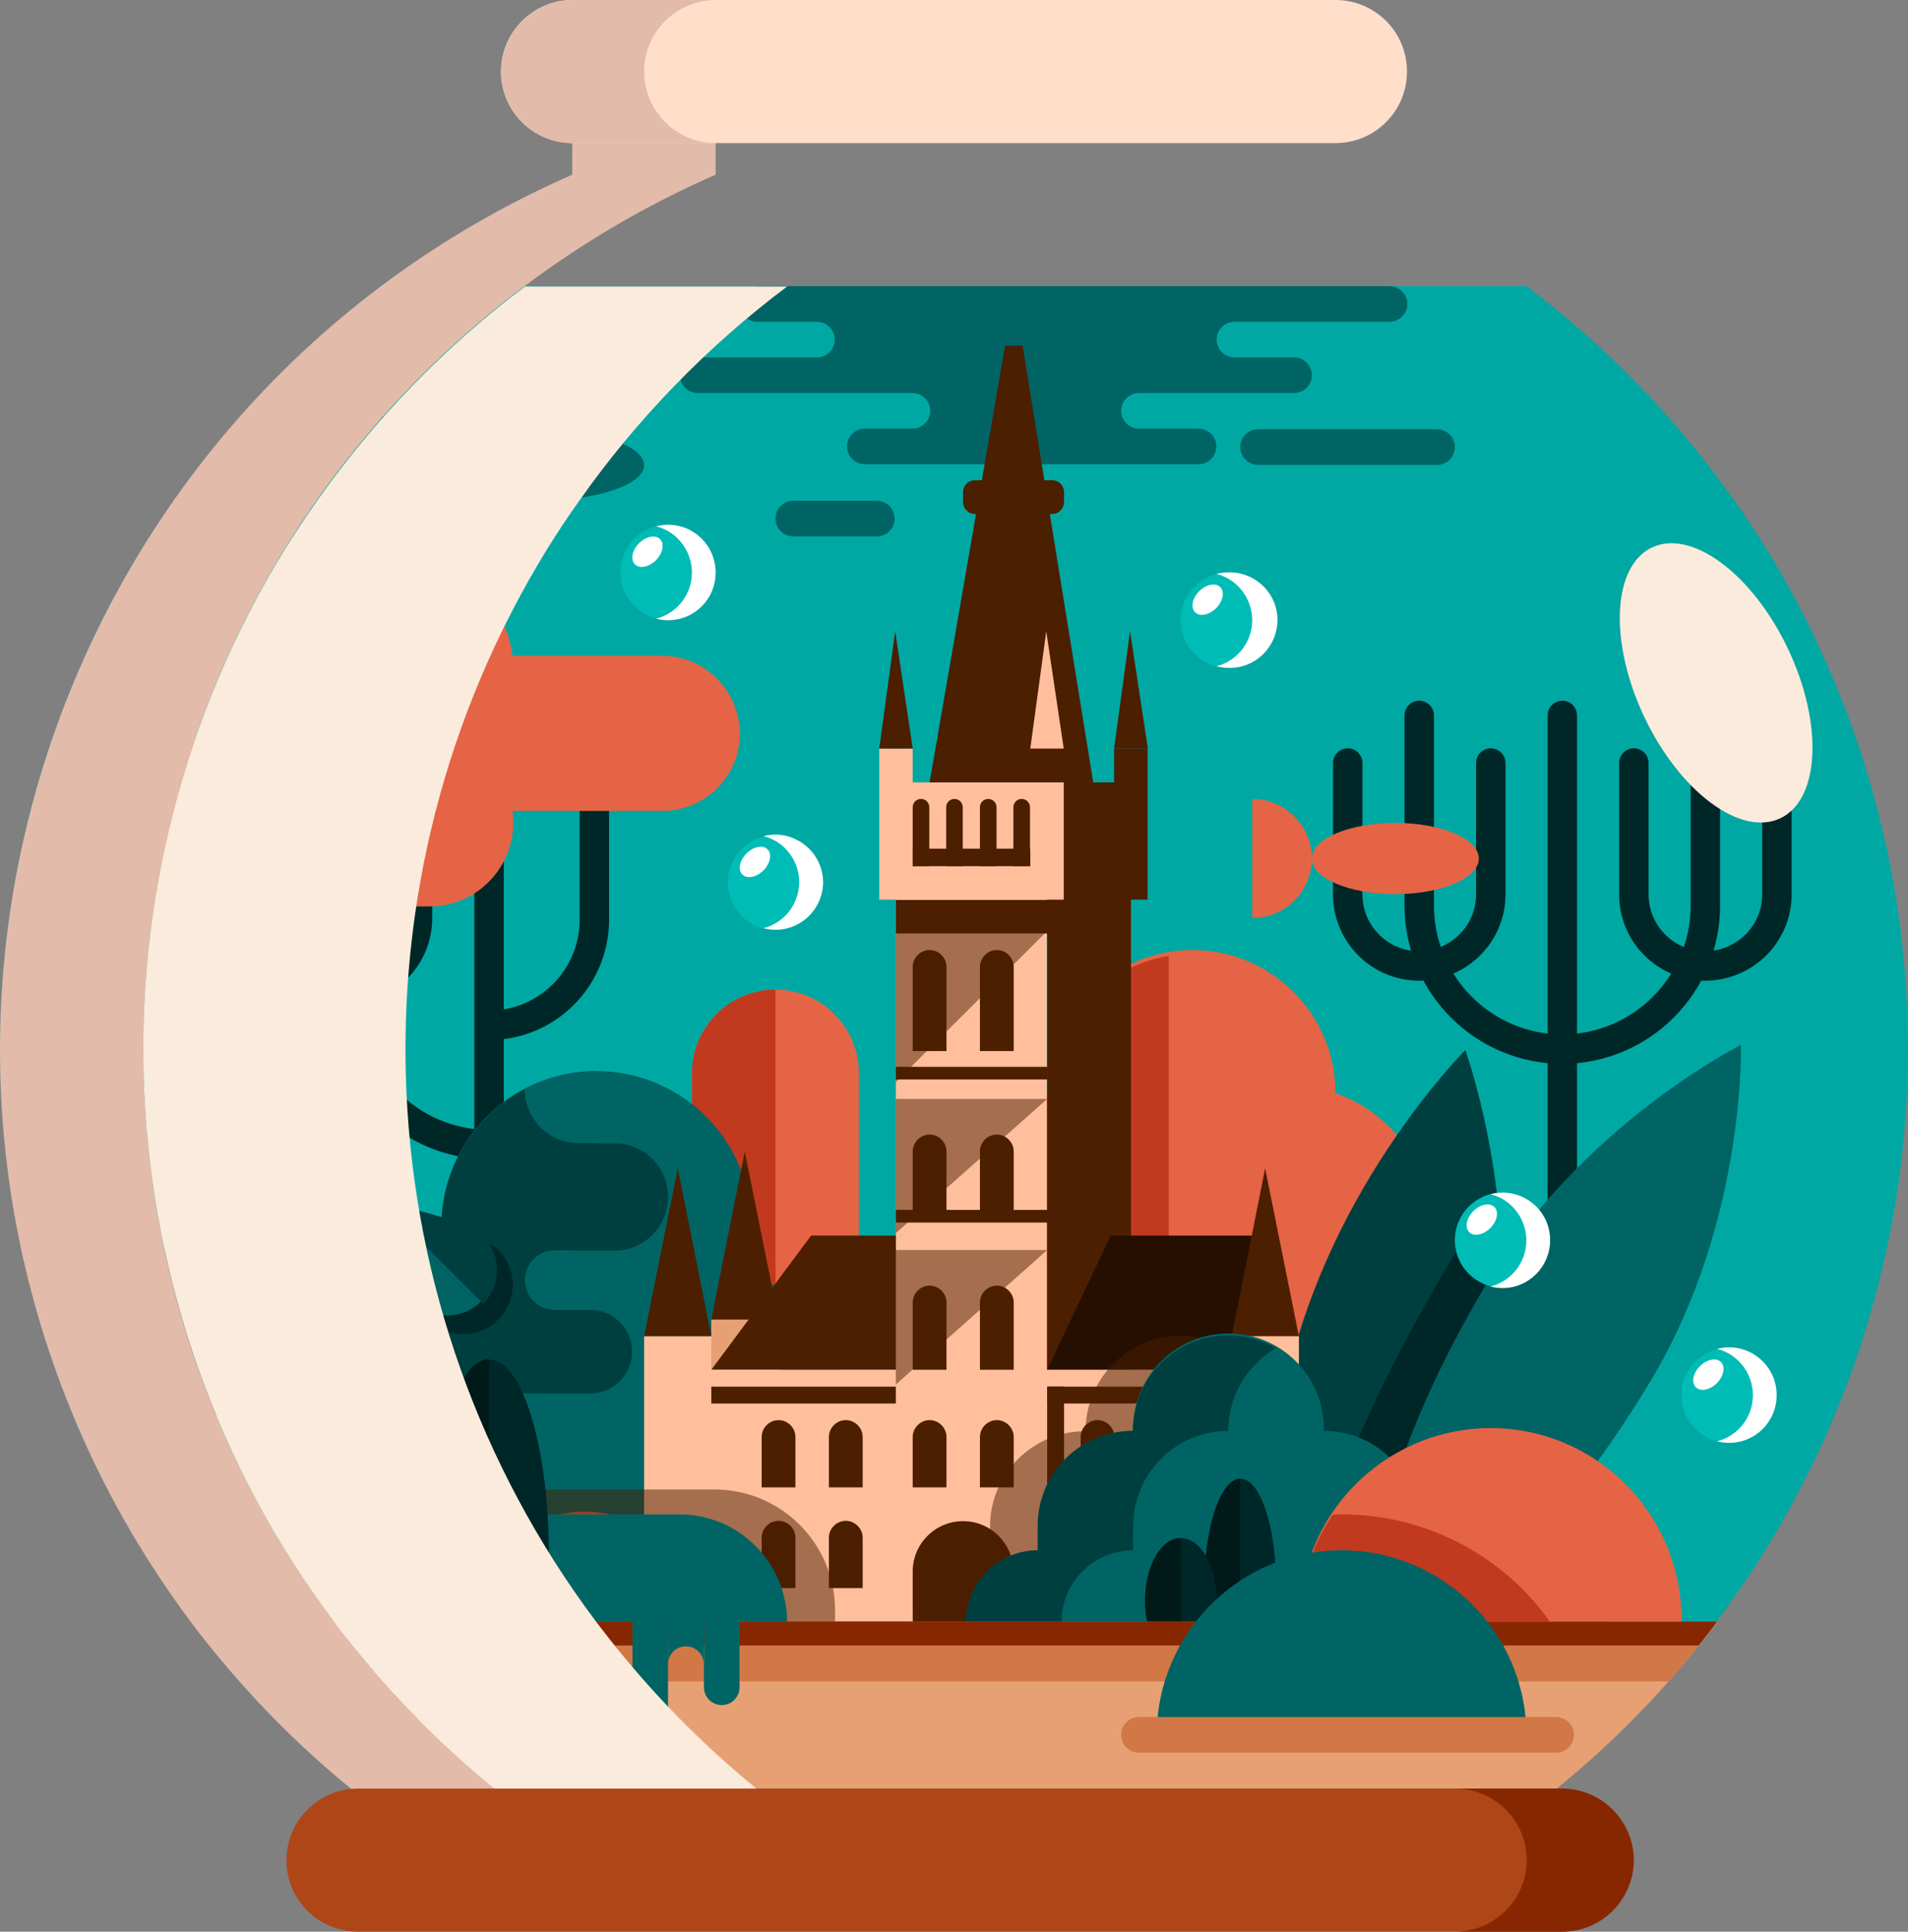 <svg version="1.1" id="Layer_1" xmlns="http://www.w3.org/2000/svg" x="0" y="0" viewBox="0 0 621.5 629.1" xml:space="preserve"><rect x="0" y="0" width="621.5" height="629.1" fill="#808080" stroke="none"/><style>.st1{fill:#e56445}.st2{fill:#c1391e}.st3{fill:#006464}.st4{fill:#003f3f}.st5{fill:none;stroke:#002728;stroke-width:9.59;stroke-linecap:round;stroke-miterlimit:10}.st6{fill:#4c1f00}.st7{fill:#e6a073}.st8{fill:#ffbf9c}.st10{fill:none;stroke:#4c1f00;stroke-width:4.11;stroke-miterlimit:10}.st11{opacity:.5;fill:#4c1f00;enable-background:new}.st12{fill:#002728}.st13{fill:#ff8764}.st14{fill:#001919}.st15{fill:#d17846}.st16{fill:#872702}.st17{fill:#00bcb7}.st18{fill:#fff}.st19{fill:#e2bbaa}.st20{fill:#faebdc}</style><path d="M575.3 178.6c-3.3-5.3-6.7-10.5-10.3-15.5-18.8-26.7-41.7-50.3-67.8-69.9H124.4c-26.1 19.6-49 43.2-67.8 69.9-3.6 5.1-7 10.2-10.3 15.5-67 108.7-60.7 247.3 15.9 349.5 3 4 6 7.8 9.2 11.6 12.9 15.6 27.3 29.9 43 42.7l4.8 3.9c1.6 1.3 3.3 2.6 5 3.9H497c1.7-1.3 3.4-2.6 5-3.9 1.7-1.3 3.2-2.6 4.8-3.9 15.7-12.8 30.1-27.1 43.1-42.7 3.2-3.8 6.2-7.7 9.2-11.6C636 426 642.3 287.4 575.3 178.6z" fill="#00a8a3"/><path class="st1" d="M225.4 431.1v-81.6c0-15 12.2-27.1 27.2-27.2 15 0 27.1 12.2 27.2 27.2v81.6h-54.4z"/><path class="st2" d="M252.6 322.3c-15 0-27.1 12.2-27.2 27.2v81.6h27.2V322.3z"/><path class="st1" d="M435 356c0-25.7-20.9-46.6-46.6-46.6s-46.6 20.9-46.6 46.6c-24.3 8.5-37.1 35-28.6 59.3 6.5 18.8 24.3 31.3 44.1 31.2h62.2c25.7.1 46.6-20.7 46.7-46.4.1-19.8-12.4-37.5-31.2-44.1z"/><path class="st2" d="M380.7 311.3c-22 3.7-38.2 22.4-38.8 44.7-24.3 8.5-37.1 35-28.6 59.3 6.5 18.8 24.3 31.3 44.1 31.2h23.3V311.3z"/><path class="st3" d="M452.5 93.2H246.7c-3.2 0-5.8 2.6-5.8 5.8 0 3.2 2.6 5.8 5.8 5.8h19.4c3.2 0 5.8 2.6 5.8 5.8s-2.6 5.8-5.8 5.8h-38.8c-3.2 0-5.8 2.6-5.8 5.8 0 3.2 2.6 5.8 5.8 5.8h69.9c3.2 0 5.8 2.6 5.8 5.8s-2.6 5.8-5.8 5.8h-15.5c-3.2 0-5.8 2.6-5.8 5.8 0 3.2 2.6 5.8 5.8 5.8h108.7c3.2 0 5.8-2.6 5.8-5.8 0-3.2-2.6-5.8-5.8-5.8H371c-3.2 0-5.8-2.6-5.8-5.8s2.6-5.8 5.8-5.8h50.5c3.2 0 5.8-2.6 5.8-5.8 0-3.2-2.6-5.8-5.8-5.8h-19.4c-3.2 0-5.8-2.6-5.8-5.8s2.6-5.8 5.8-5.8h50.5c3.2 0 5.8-2.6 5.8-5.8 0-3.2-2.6-5.8-5.9-5.8z"/><path class="st4" d="M484.7 463.5c-14 63.2-39.9 111.1-58 107.1s-21.4-58.4-7.4-121.6c14-63.1 58-107 58-107s21.4 58.4 7.4 121.5z"/><path class="st5" d="M555.5 233v62.1c-.1 25.7-20.9 46.5-46.6 46.6-25.7-.1-46.5-20.9-46.6-46.6V233M508.9 233v170.9"/><path class="st5" d="M485.6 248.5v42.8c0 12.8-10.4 23.2-23.3 23.3-12.8 0-23.3-10.4-23.3-23.3v-42.8M578.8 248.5v42.8c0 12.8-10.4 23.2-23.3 23.3-12.8 0-23.3-10.4-23.3-23.3v-42.8M105 466c-36 0-46.6-21-46.6-46.6v-62.2M105 357.3v170.9"/><path class="st5" d="M81.7 372.8v42.7c0 12.8-10.4 23.3-23.3 23.3-12.8 0-23.3-10.4-23.3-23.3v-42.7M159.3 372.8c-25.7-.1-46.5-20.9-46.6-46.6v-46.6M159.3 256.3v178.6"/><path class="st5" d="M136 256.3V299c0 12.8-10.4 23.2-23.3 23.3-12.8 0-23.3-10.4-23.3-23.3v-42.7M193.6 236.9v62.8c-.1 18.9-15.4 34.2-34.2 34.2"/><circle class="st2" cx="357.4" cy="438.3" r="34.9"/><path class="st3" d="M275.8 461.6c0 27.9-22.7 50.5-50.5 50.4-11.2 0-22.2-3.8-31-10.7-22 17.2-53.7 13.3-70.9-8.7s-13.3-53.7 8.7-70.9c4.2-3.3 8.9-5.9 13.8-7.7-8.1-26.7 7-54.9 33.7-63s54.9 7 63 33.7c2.9 9.6 2.9 19.7 0 29.3 20 7.3 33.3 26.3 33.2 47.6z"/><path class="st4" d="M146 414.1c-8.1-26.7 7-54.9 33.7-63 4.7-1.4 9.6-2.2 14.6-2.2v152.4c-22 17.2-53.7 13.2-70.9-8.7-17.2-22-13.2-53.7 8.7-70.9 4.3-3.2 8.9-5.8 13.9-7.6z"/><path class="st3" d="M167.1 453.8h54.4c12.9 0 23.3 10.4 23.3 23.3s-10.4 23.3-23.3 23.3h-54.4c-12.9 0-23.3-10.4-23.3-23.3 0-12.8 10.4-23.3 23.3-23.3z"/><path class="st4" d="M145.7 426.6h46.6c7.5 0 13.6 6.1 13.6 13.6s-6.1 13.6-13.6 13.6h-46.6c-7.5 0-13.6-6.1-13.6-13.6.1-7.5 6.1-13.6 13.6-13.6z"/><path class="st3" d="M180.7 407.2h31.1c5.4 0 9.7 4.3 9.7 9.7 0 5.4-4.3 9.7-9.7 9.7h-31.1c-5.4 0-9.7-4.3-9.7-9.7 0-5.3 4.3-9.7 9.7-9.7z"/><path class="st4" d="M188.5 372.3h11.6c9.7 0 17.5 7.8 17.5 17.5s-7.8 17.5-17.5 17.5h-11.6c-9.7 0-17.5-7.8-17.5-17.5s7.8-17.5 17.5-17.5z"/><path class="st3" d="M217.6 354.7v.1c0 9.6-7.8 17.4-17.5 17.5h-11.7c-9.6 0-17.4-7.8-17.5-17.5v-.2c14.7-7.5 32.1-7.5 46.7.1z"/><path class="st6" d="M362.9 243.8l5.2-38.2 5.8 38.2z"/><path class="st7" d="M231.7 429.7h21.9v98.4h-21.9z"/><path class="st6" d="M242.6 375.1l-10.9 54.6h21.9z"/><path class="st8" d="M291.8 254.8H341v193.3h-49.2z"/><path class="st6" d="M341.1 254.8h27.3v193.3h-27.3z"/><path class="st8" d="M286.4 243.8h10.9V293h-10.9z"/><path class="st6" d="M362.9 243.8h10.9V293h-10.9zM291.8 446.1h-60.1l32.5-43.7h27.6z"/><path fill="#260f00" d="M401.2 446.1h-60.1l20.7-43.7h50.3z"/><path class="st8" d="M231.7 446.1h169.5v82H231.7z"/><path class="st6" d="M291.8 293.1h54.7V304h-54.7zM297.3 276.4h38.3v5.7h-38.3zM220.8 380.5l-11 54.7h21.9zM412.1 380.5l-10.9 54.7h21.9zM297.3 342.3v-27.4c0-3 2.5-5.5 5.5-5.5s5.5 2.5 5.5 5.5v27.4h-11zM297.3 396.9V375c0-3 2.5-5.5 5.5-5.5s5.5 2.5 5.5 5.5v21.9h-11zM297.3 446.1v-21.9c0-3 2.5-5.5 5.5-5.5s5.5 2.5 5.5 5.5v21.9h-11zM297.3 484.4V468c0-3 2.5-5.5 5.5-5.5s5.5 2.5 5.5 5.5v16.4h-11zM319.2 484.4V468c0-3 2.5-5.5 5.5-5.5s5.5 2.5 5.5 5.5v16.4h-11zM352 484.4V468c0-3 2.5-5.5 5.5-5.5s5.5 2.5 5.5 5.5v16.4h-11zM373.9 484.4V468c0-3 2.5-5.5 5.5-5.5s5.5 2.5 5.5 5.5v16.4h-11zM352 517.2v-16.4c0-3 2.5-5.5 5.5-5.5s5.5 2.5 5.5 5.5v16.4h-11zM373.9 517.2v-16.4c0-3 2.5-5.5 5.5-5.5s5.5 2.5 5.5 5.5v16.4h-11zM248.1 484.4V468c0-3 2.5-5.5 5.5-5.5s5.5 2.5 5.5 5.5v16.4h-11zM270 484.4V468c0-3 2.5-5.5 5.5-5.5s5.5 2.5 5.5 5.5v16.4h-11zM248.1 517.2v-16.4c0-3 2.5-5.5 5.5-5.5s5.5 2.5 5.5 5.5v16.4h-11zM270 517.2v-16.4c0-3 2.5-5.5 5.5-5.5s5.5 2.5 5.5 5.5v16.4h-11zM319.2 396.9V375c0-3 2.5-5.5 5.5-5.5s5.5 2.5 5.5 5.5v21.9h-11zM319.2 446.1v-21.9c0-3 2.5-5.5 5.5-5.5s5.5 2.5 5.5 5.5v21.9h-11zM319.2 342.3v-27.4c0-3 2.5-5.5 5.5-5.5s5.5 2.5 5.5 5.5v27.4h-11zM297.3 528.2v-16.4c0-9.1 7.4-16.4 16.4-16.4 9.1 0 16.4 7.4 16.4 16.4v16.4h-32.8z"/><path class="st8" d="M335.6 243.8h10.9V293h-10.9z"/><path class="st6" d="M297.3 282.1v-19.2c0-1.5 1.2-2.7 2.7-2.7 1.5 0 2.7 1.2 2.7 2.7v19.2h-5.4zM330.1 282.1v-19.2c0-1.5 1.2-2.7 2.7-2.7 1.5 0 2.7 1.2 2.7 2.7v19.2h-5.4zM319.2 282.1v-19.2c0-1.5 1.2-2.7 2.7-2.7 1.5 0 2.7 1.2 2.7 2.7v19.2h-5.4zM308.2 282.1v-19.2c0-1.5 1.2-2.7 2.7-2.7 1.5 0 2.7 1.2 2.7 2.7v19.2h-5.4z"/><path class="st8" d="M209.8 435.2h21.9v93h-21.9zM401.2 435.2h21.9v93h-21.9z"/><path class="st6" d="M317.6 156.4h25.1c2.1 0 3.9 1.7 3.9 3.9v3.2c0 2.1-1.7 3.9-3.9 3.9h-25.1c-2.1 0-3.9-1.7-3.9-3.9v-3.2c0-2.2 1.7-3.9 3.9-3.9zM341.1 451.6h60.1v5.5h-60.1zM231.7 451.6h60.1v5.5h-60.1z"/><path class="st6" d="M341.1 451.6h5.5v76.5h-5.5z"/><path class="st10" d="M341.1 349.5h-49.3M341.1 396.1h-49.3"/><path class="st6" d="M356.1 254.8h-53.3l24.6-142.2h5.7z"/><path class="st11" d="M291.8 352.4l49.3-49.2h-49.3zM291.8 401.6l49.3-43.7h-49.3zM291.8 450.9l49.3-43.8h-49.3z"/><path class="st4" d="M396.2 528.2c0-12.9 10.4-23.3 23.3-23.3s23.3 10.4 23.3 23.3"/><path class="st12" d="M167 416.9c-.1-1.2-.4-2.4-.8-3.5-.3-.8-.6-1.6-1-2.4-.2-.5-.5-.9-.8-1.4-.6-.9-1.3-1.8-2.1-2.5-6.2-6.2-33.9-11.3-33.9-11.3s5.1 27.7 11.3 34c6.2 6.2 16.4 6.3 22.6 0 2.2-2.2 3.8-5.1 4.4-8.2.2-1 .3-2 .3-3.1.1-.6.1-1.1 0-1.6z"/><path class="st3" d="M157.4 402.7c5.6 6.5 5 16.3-1.5 21.9-5.9 5.1-14.6 5.1-20.4 0-6.1-6.1-11-32.9-11-32.9s26.8 4.9 32.9 11z"/><path class="st4" d="M124.4 391.7l33 32.9c6-6.1 6-15.9 0-21.9-6.1-6.1-33-11-33-11z"/><path class="st1" d="M155.5 528.2c-.5-19.3 14.7-35.4 34-35.9s35.4 14.7 35.9 34v2h-69.9v-.1z"/><path class="st13" d="M163.2 528.2c0-15 12.2-27.2 27.2-27.2s27.2 12.2 27.2 27.2h-54.4z"/><path class="st1" d="M171 528.2c-.3-10.7 8.2-19.7 18.9-19.9 10.7-.3 19.7 8.2 19.9 18.9v1H171z"/><path class="st13" d="M178.8 528.2c-.3-6.4 4.6-11.9 11.1-12.2 6.4-.3 11.9 4.6 12.2 11.1v1.1h-23.3z"/><path class="st12" d="M487.5 388.4c-5.4 7.3-10.5 14.8-15.2 22.6-45.1 75.2-64.3 146.6-42.8 159.5l1.8.9c17.7-3.9 40.6-49 53.4-107 6.1-27.8 5.4-54.7 2.8-76z"/><path class="st11" d="M272 524.2c-.1-21.5-17.5-39-39.1-39.1h-69.4c-21.5.1-39 17.5-39.1 39.1v3.9H272v-3.9zM415.7 466c0-11.1-5.9-21.4-15.5-26.9-1.7-1-3.5-1.8-5.4-2.5h-.2c-.5-.2-1.1-.4-1.7-.5h-.2c-1.2-.3-2.5-.6-3.7-.8h-.5c-.5 0-.9-.1-1.4-.2h-.5c-.6 0-1.3-.1-1.9-.1-17.2 0-31.1 13.9-31.1 31.1-17.2 0-31.1 13.9-31.1 31v7.8c-12.8 0-23.2 10.4-23.3 23.3h147.5v-31.3c0-17-13.9-30.9-31-30.9z"/><path class="st3" d="M431.2 466c.4-17.2-13.3-31.4-30.4-31.7-17.2-.4-31.4 13.3-31.7 30.4v1.3c-17.1 0-31 13.9-31 31.1v7.8c-12.8 0-23.3 10.4-23.3 23.3h147.5v-31.1c0-17.2-14-31.1-31.1-31.1z"/><path class="st4" d="M369.1 504.9v-7.8c0-17.2 13.9-31.1 31-31.1 0-11.1 5.9-21.3 15.5-26.9-14.8-8.6-33.8-3.5-42.4 11.3-2.7 4.7-4.2 10.1-4.2 15.6-17.2 0-31.1 13.9-31 31.1v7.8c-12.8 0-23.3 10.4-23.3 23.3h31.1c0-12.9 10.4-23.3 23.3-23.3z"/><path class="st7" d="M559.4 528.2c-3 4-6 7.8-9.2 11.6-12.9 15.6-27.4 29.9-43.1 42.7H114.5c-15.7-12.8-30.1-27.1-43-42.7-3.2-3.8-6.2-7.7-9.2-11.6h497.1z"/><path class="st3" d="M256.4 528.2c-.1-19.3-15.7-34.9-34.9-35h-62.1c-19.3.1-34.9 15.7-34.9 35h131.9z"/><path class="st12" d="M177.7 528.2c.7-7.3 1.1-14.5 1.1-21.8 0-35.1-8.7-63.6-19.4-63.6S140 471.3 140 506.4c0 7.3.4 14.6 1.1 21.8h36.6z"/><path class="st14" d="M159.3 442.7v85.4H141c-.7-7.3-1.1-14.5-1.1-21.8 0-35.1 8.7-63.6 19.4-63.6z"/><path class="st12" d="M105 528.2c-.4-17.2 13.3-31.4 30.4-31.7 17.2-.4 31.4 13.3 31.7 30.4v1.3H105z"/><path class="st14" d="M136 497.1c-17.2 0-31.1 13.9-31.1 31H136v-31z"/><path class="st12" d="M415 528.2c.4-3.9.7-7.8.7-11.7 0-19.3-5.2-34.9-11.6-34.9s-11.7 15.6-11.7 34.9c0 3.9.2 7.8.7 11.7H415z"/><path class="st14" d="M404 481.6v46.6h-11c-.4-3.9-.7-7.8-.7-11.7 0-19.3 5.3-34.9 11.7-34.9z"/><path class="st12" d="M395.6 528.2c.5-2.3.7-4.5.7-6.9 0-11.3-5.2-20.4-11.7-20.4-6.4 0-11.6 9.1-11.6 20.4 0 2.3.2 4.6.7 6.9h21.9z"/><path class="st14" d="M384.6 500.9c-6.4 0-11.6 9.1-11.6 20.4 0 2.3.2 4.6.7 6.8h11l-.1-27.2z"/><path class="st15" d="M559.4 528.2c-3 4-6 7.8-9.2 11.6-2.2 2.6-4.4 5.2-6.7 7.8H78.1c-2.3-2.5-4.5-5.1-6.7-7.8-3.2-3.8-6.2-7.7-9.2-11.6h497.2z"/><path class="st16" d="M68.3 535.9h485c2-2.6 4.1-5.1 6-7.8h-497c1.9 2.7 3.9 5.3 6 7.8z"/><path class="st3" d="M211.8 520.4c3.2 0 5.8 2.6 5.8 5.8v42.7c0 3.2-2.6 5.8-5.8 5.8-3.2 0-5.8-2.6-5.8-5.8v-42.7c-.1-3.2 2.6-5.8 5.8-5.8zM235.1 501c3.2 0 5.8 2.6 5.8 5.8v42.7c0 3.2-2.6 5.8-5.8 5.8-3.2 0-5.8-2.6-5.8-5.8v-42.7c-.1-3.2 2.6-5.8 5.8-5.8z"/><path class="st3" d="M223.4 512.6c-3.2 0-5.8 2.6-5.8 5.8v23.3c.2-3.2 2.9-5.7 6.1-5.5 3 .1 5.4 2.5 5.5 5.5v-23.3c0-3.2-2.6-5.8-5.8-5.8z"/><path class="st14" d="M132.2 516.5c2.2 0 3.9 1.7 3.9 3.9V567c0 2.1-1.7 3.9-3.9 3.9-2.1 0-3.9-1.7-3.9-3.9v-46.6c0-2.2 1.7-3.9 3.9-3.9zM116.6 508.7c2.2 0 3.9 1.7 3.9 3.9v46.6c0 2.1-1.7 3.9-3.9 3.9-2.1 0-3.9-1.7-3.9-3.9v-46.6c0-2.1 1.8-3.9 3.9-3.9z"/><path class="st14" d="M124.4 524.2c-2.1 0-3.9 1.7-3.9 3.9v19.4c-.1-2.1 1.5-4 3.7-4.1 2.1-.1 4 1.5 4.1 3.7v.5-19.4c0-2.2-1.7-4-3.9-4z"/><path class="st3" d="M537.8 449.5c-30.9 51.5-67.9 86.1-82.6 77.3s-1.6-57.7 29.3-109.2 82.6-77.3 82.6-77.3 1.6 57.7-29.3 109.2z"/><path class="st1" d="M423.4 528.2c-.5-34.3 26.9-62.5 61.2-63.1 34.3-.5 62.5 26.9 63.1 61.2v1.8H423.4v.1zM215.7 213.6h-48.8c-2-17.7-17-31-34.7-31.1-19.3.1-34.9 15.7-34.9 34.9v6.5c0 9.2-7.5 16.7-16.7 16.8H66.1C51.1 240.8 39 253 39 268s12.2 27.1 27.2 27.2H140c15 0 27.1-12.2 27.2-27.2 0-1.3-.1-2.6-.3-3.9h48.9c13.9 0 25.2-11.3 25.2-25.2-.1-14-11.4-25.3-25.3-25.3z"/><path class="st2" d="M126.3 221.4h-9.7v-3.9c.1-15.5 10.3-29.2 25.3-33.6-3.2-.9-6.4-1.4-9.7-1.4-19.3.1-34.9 15.7-34.9 34.9v6.5c0 9.2-7.5 16.7-16.7 16.7H66.1C51.1 240.8 39 253 39 268c0 15 12.2 27.1 27.2 27.2h19.4c-15 0-27.1-12.2-27.2-27.2 0-15 12.2-27.1 27.2-27.2h40.8c5.4.2 9.9-4 10.1-9.3.2-5.4-4-9.9-9.3-10.1h-.9z"/><circle class="st17" cx="400.1" cy="202" r="15.5"/><path class="st18" d="M400.1 186.4c-1.3 0-2.6.2-3.9.5 8.3 2.1 13.3 10.6 11.2 18.9-1.4 5.5-5.7 9.8-11.2 11.2 1.3.3 2.6.5 3.9.5 8.6.3 15.7-6.5 16-15.1s-6.5-15.7-15.1-16h-.9z"/><ellipse transform="rotate(-45.001 393.402 195.335)" class="st18" cx="393.4" cy="195.3" rx="5.8" ry="3.9"/><circle class="st17" cx="563.2" cy="454.4" r="15.5"/><path class="st18" d="M563.2 438.8c-1.3 0-2.6.2-3.9.5 8.3 2.1 13.3 10.6 11.2 18.9-1.4 5.5-5.7 9.8-11.2 11.2 1.3.3 2.6.5 3.9.5 8.6 0 15.5-6.9 15.5-15.5.1-8.6-6.9-15.6-15.5-15.6z"/><ellipse transform="rotate(-45.001 556.489 447.729)" class="st18" cx="556.5" cy="447.7" rx="5.8" ry="3.9"/><circle class="st17" cx="489.4" cy="403.9" r="15.5"/><path class="st18" d="M489.4 388.4c-1.3 0-2.6.2-3.9.5 8.3 2.1 13.3 10.6 11.2 18.9-1.4 5.5-5.7 9.8-11.2 11.2 1.3.3 2.6.5 3.9.5 8.6 0 15.5-7 15.5-15.5.1-8.7-6.9-15.6-15.5-15.6z"/><ellipse transform="rotate(-45.001 482.68 397.227)" class="st18" cx="482.7" cy="397.2" rx="5.8" ry="3.9"/><circle class="st17" cx="252.6" cy="287.4" r="15.5"/><path class="st18" d="M252.6 271.8c-1.3 0-2.6.2-3.9.5 8.3 2.1 13.3 10.6 11.1 18.9-1.4 5.5-5.7 9.7-11.1 11.1 1.3.3 2.6.5 3.9.5 8.6 0 15.5-7 15.5-15.5s-7-15.4-15.5-15.5z"/><ellipse transform="rotate(-45.001 245.92 280.69)" class="st18" cx="245.9" cy="280.7" rx="5.8" ry="3.9"/><circle class="st17" cx="217.6" cy="186.4" r="15.5"/><path class="st18" d="M217.6 170.9c-1.3 0-2.6.2-3.9.5 8.3 2.1 13.3 10.6 11.2 18.9-1.4 5.5-5.7 9.8-11.2 11.2 1.3.3 2.6.5 3.9.5 8.6 0 15.5-6.9 15.5-15.5 0-8.7-6.9-15.6-15.5-15.6z"/><ellipse transform="rotate(-45.001 210.892 179.692)" class="st18" cx="210.9" cy="179.7" rx="5.8" ry="3.9"/><circle class="st17" cx="70" cy="334" r="15.5"/><path class="st18" d="M70 318.5c-1.3 0-2.6.2-3.9.5 8.3 2.1 13.3 10.6 11.2 18.9-1.4 5.5-5.7 9.8-11.2 11.2 1.3.3 2.6.5 3.9.5 8.6.3 15.7-6.5 16-15.1s-6.5-15.7-15.1-16c-.3-.1-.6-.1-.9 0z"/><ellipse transform="rotate(-45.001 63.293 327.322)" class="st18" cx="63.3" cy="327.3" rx="5.8" ry="3.9"/><path class="st3" d="M258.4 163.1h27.2c3.2 0 5.8 2.6 5.8 5.8 0 3.2-2.6 5.8-5.8 5.8h-27.2c-3.2 0-5.8-2.6-5.8-5.8 0-3.2 2.6-5.8 5.8-5.8zM409.8 139.8h58.3c3.2 0 5.8 2.6 5.8 5.8 0 3.2-2.6 5.8-5.8 5.8h-58.3c-3.2 0-5.8-2.6-5.8-5.8 0-3.2 2.6-5.8 5.8-5.8z"/><path class="st19" d="M161.1 582.5c-15.7-12.8-30.1-27.1-43-42.7-3.2-3.8-6.2-7.7-9.2-11.6C5.9 390.9 33.7 196.1 171 93.1c19.2-14.4 40.1-26.6 62.1-36.2V35.1c0-10.8 8.7-19.6 19.5-19.6H206c-10.8 0-19.6 8.7-19.6 19.5v21.9C29.2 125.7-42.6 308.8 26 466.1c9.6 22.1 21.8 42.9 36.2 62.2 3 4 6 7.8 9.2 11.6 12.9 15.6 27.3 29.9 43 42.7l4.8 3.9c1.6 1.3 3.3 2.6 5 3.9H171c-1.7-1.3-3.4-2.6-5-3.9-1.7-1.2-3.4-2.6-4.9-4z"/><path class="st2" d="M437 493.2c-1 0-1.9 0-2.9.1-7 10.3-10.7 22.4-10.7 34.9h81.5c-15.6-22-40.9-35-67.9-35z"/><path class="st6" d="M286.4 243.8l5.2-38.2 5.7 38.2z"/><path class="st8" d="M335.6 243.8l5.2-38.2 5.7 38.2z"/><ellipse class="st3" cx="174.9" cy="151.5" rx="34.9" ry="11.6"/><path class="st3" d="M124.4 135.9c8.6-.3 15.7 6.5 16 15.1.3 8.6-6.5 15.7-15.1 16h-.9v-31.1z"/><ellipse class="st1" cx="454.5" cy="279.6" rx="27.2" ry="11.6"/><path class="st1" d="M407.9 260.2c10.7 0 19.4 8.7 19.4 19.4s-8.7 19.4-19.4 19.4"/><ellipse transform="rotate(-25.371 559.002 222.397)" class="st20" cx="559" cy="222.4" rx="25.9" ry="48.8"/><path class="st20" d="M246.4 582.5c-15.7-12.8-30.1-27.1-43-42.7-3.2-3.8-6.2-7.7-9.2-11.6-76.6-102.2-82.9-240.8-15.9-349.5 3.3-5.3 6.7-10.5 10.3-15.5 18.8-26.7 41.7-50.3 67.8-69.9H171c-26.1 19.6-49 43.2-67.8 69.9-3.6 5.1-7 10.3-10.3 15.5-67 108.7-60.7 247.3 15.9 349.5 3 4 6 7.8 9.2 11.6 12.9 15.6 27.3 29.9 43 42.7l4.8 3.9c1.6 1.3 3.3 2.6 5 3.9h85.4c-1.7-1.3-3.4-2.6-5-3.9s-3.3-2.6-4.8-3.9z"/><path d="M186.5 0H435c12.9 0 23.3 10.4 23.3 23.3S447.9 46.6 435 46.6H186.5c-12.9 0-23.3-10.4-23.3-23.3S173.7 0 186.5 0z" fill="#ffdfca"/><path class="st19" d="M209.8 23.3c0-12.8 10.4-23.2 23.3-23.3h-46.6c-12.8 0-23.2 10.4-23.3 23.3 0 12.8 10.4 23.3 23.3 23.3h46.6c-12.8 0-23.2-10.4-23.3-23.3z"/><path class="st3" d="M376.8 565.1c0-33.2 27-60.2 60.2-60.2s60.2 27 60.2 60.2H376.8z"/><path class="st15" d="M371 559.2h135.9c3.2 0 5.8 2.6 5.8 5.8 0 3.2-2.6 5.8-5.8 5.8H371c-3.2 0-5.8-2.6-5.8-5.8 0-3.2 2.6-5.8 5.8-5.8z"/><path d="M116.6 582.5h392.2c12.9 0 23.3 10.4 23.3 23.3s-10.4 23.3-23.3 23.3H116.6c-12.9 0-23.3-10.4-23.3-23.3 0-12.8 10.5-23.3 23.3-23.3z" fill="#af4617"/><path class="st16" d="M508.9 582.5H474c12.8 0 23.3 10.4 23.3 23.3 0 12.8-10.4 23.2-23.3 23.3h34.9c12.8 0 23.2-10.4 23.3-23.3-.1-12.8-10.5-23.2-23.3-23.3z"/></svg>